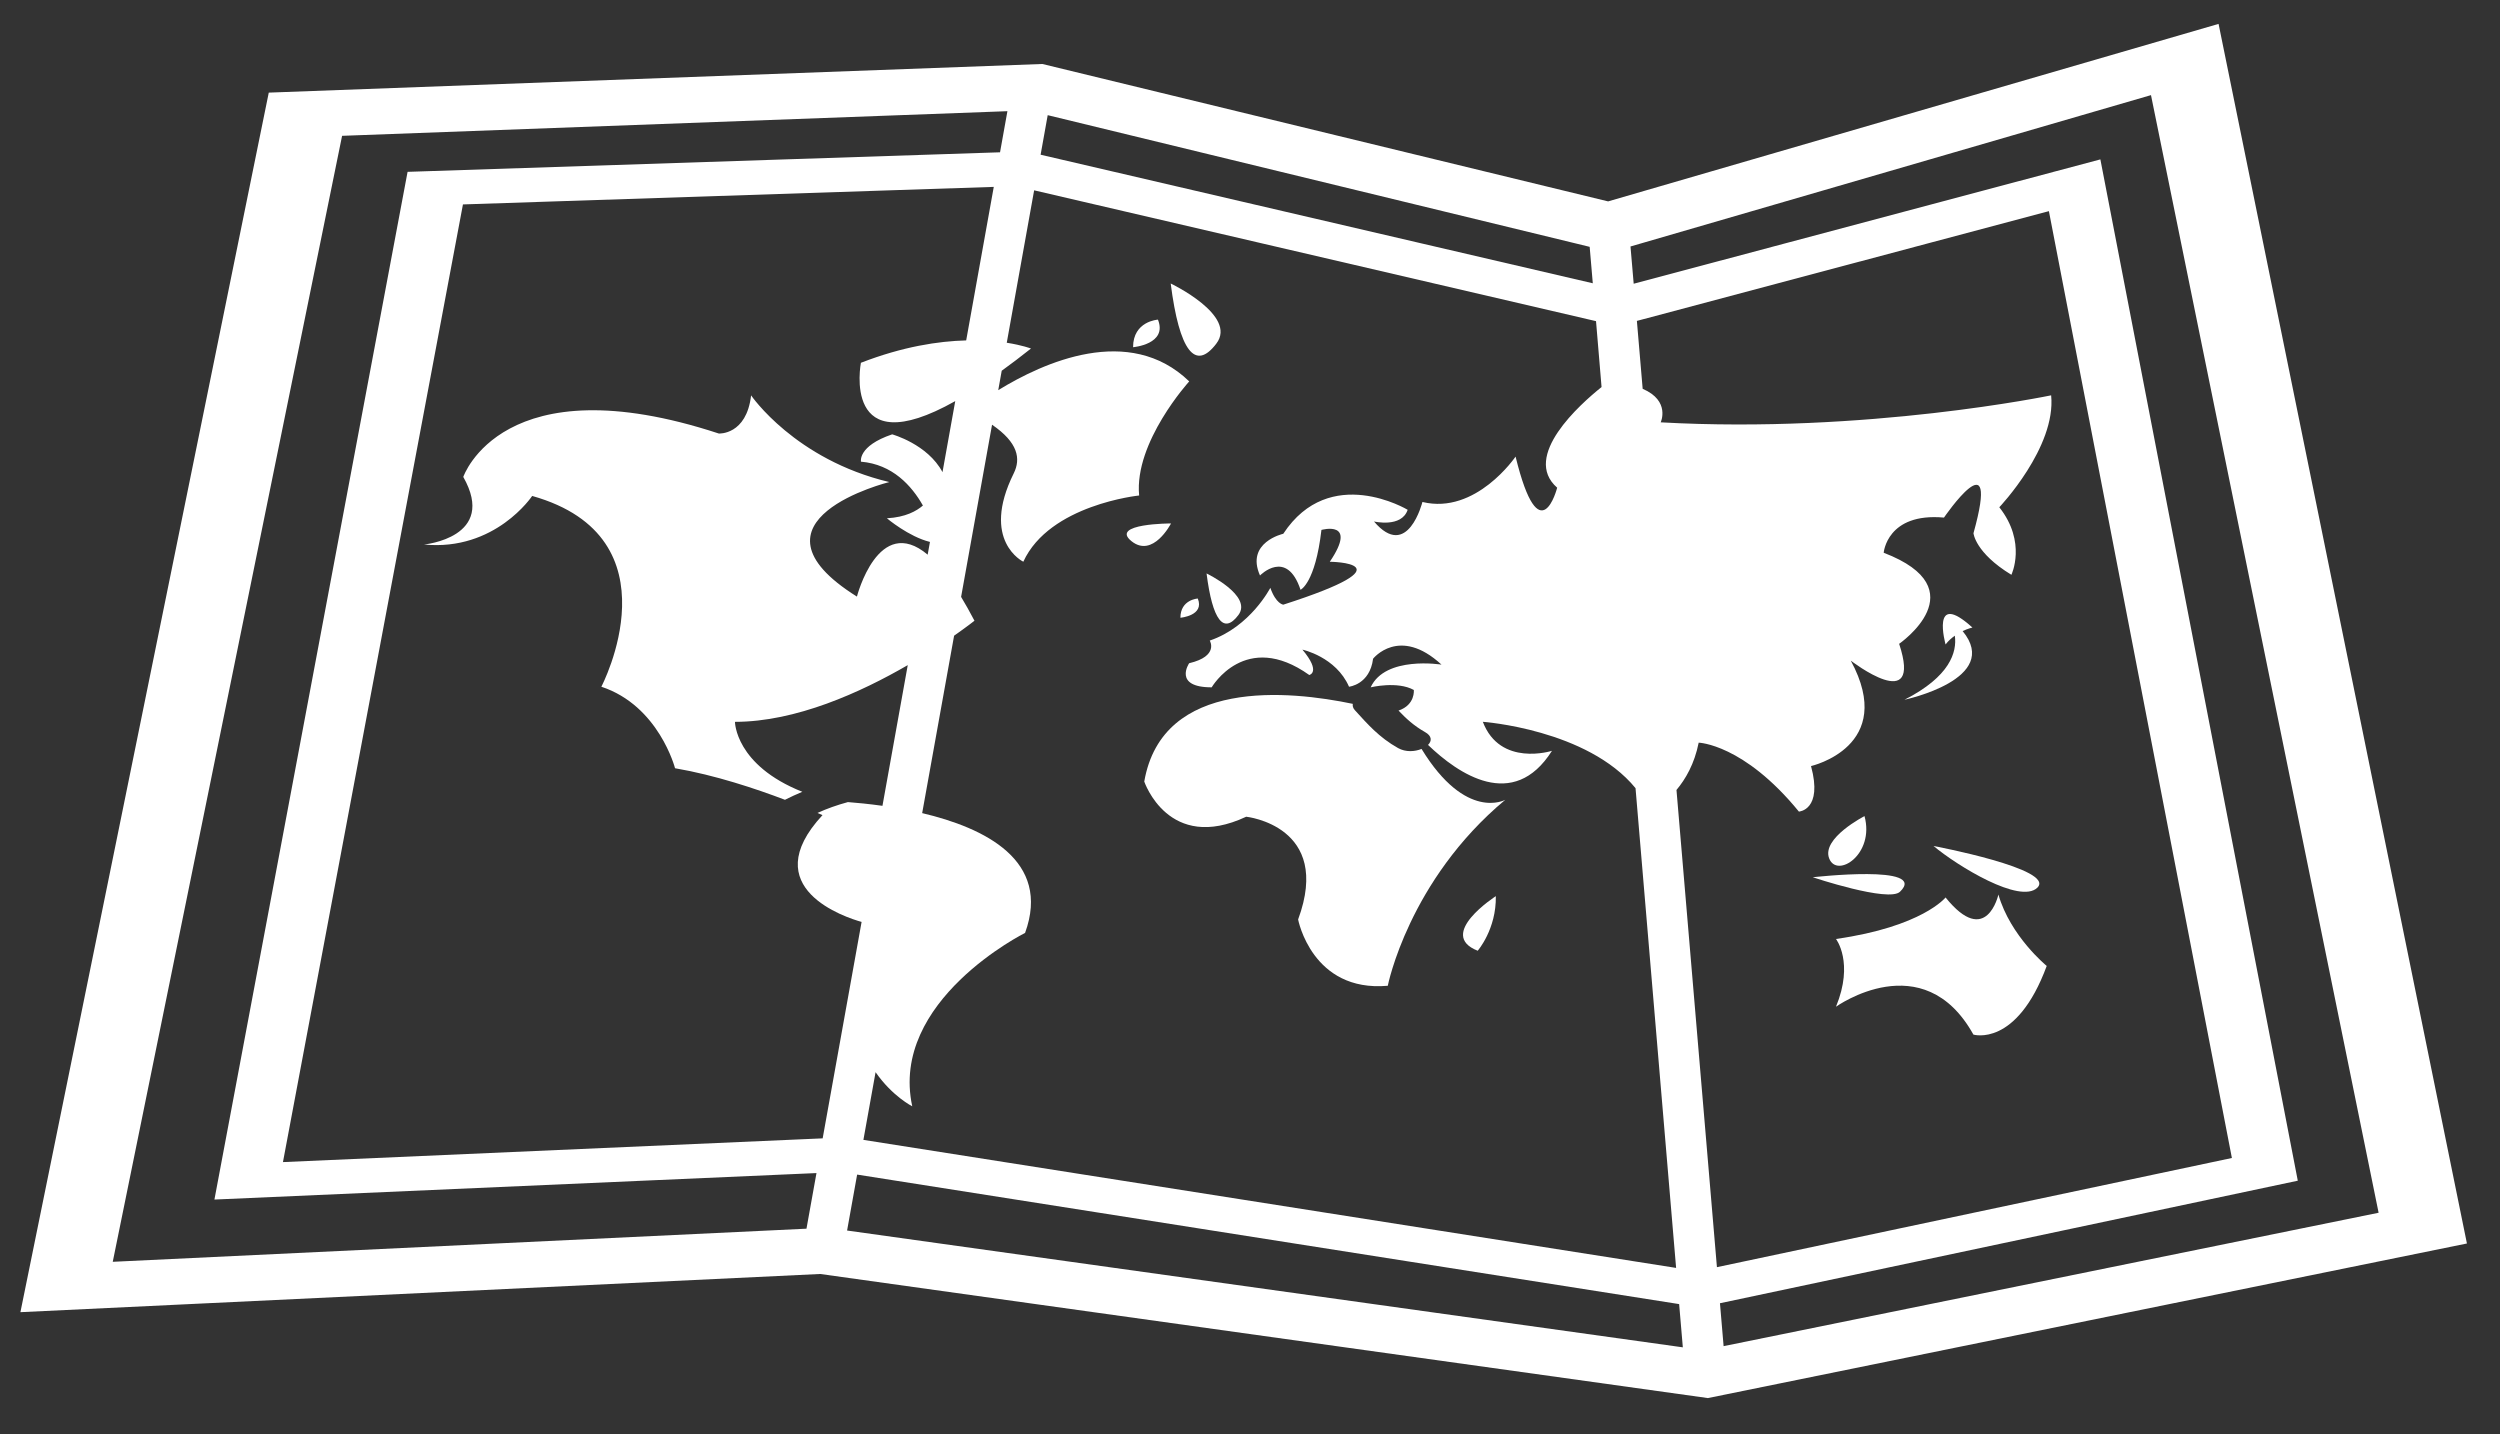 <svg width="61" height="35" viewBox="0 0 61 35" fill="none" xmlns="http://www.w3.org/2000/svg">
<rect x="0" y="0" width="61" height="35" fill="#333333" stroke="none"/>
<path d="M54.133 0.583L39.238 4.914L25.433 1.561L6.558 2.26L0.498 32.017L20.013 31.085L41.673 34.113L60.193 30.341L54.133 0.583ZM52.484 2.321L58.038 29.591L42.056 32.846L41.967 31.799L56.066 28.809L51.249 3.889L39.862 6.923L39.784 6.014L40.153 5.907L52.484 2.321ZM40.906 19.275C41.127 19.012 41.344 18.641 41.448 18.121C41.448 18.121 42.544 18.152 43.893 19.803C43.893 19.803 44.482 19.77 44.189 18.692C44.189 18.692 46.295 18.215 45.159 16.119C45.159 16.119 46.926 17.486 46.339 15.709C46.339 15.709 48.277 14.375 45.962 13.487C45.962 13.487 46.041 12.503 47.433 12.629C47.433 12.629 48.824 10.598 48.153 13.01C48.153 13.01 48.193 13.487 49.078 14.025C49.078 14.025 49.459 13.232 48.783 12.377C48.783 12.377 50.175 10.914 50.048 9.646C50.048 9.646 45.539 10.586 40.521 10.305C40.521 10.305 40.766 9.781 40.081 9.487L39.94 7.83L40.06 7.798L49.993 5.152L54.458 28.255L41.893 30.919L40.906 19.275ZM39.078 9.444C38.559 9.859 37.121 11.136 37.995 11.9C37.995 11.9 37.571 13.556 36.98 11.141C36.98 11.141 36.014 12.566 34.707 12.248C34.707 12.248 34.348 13.691 33.525 12.724C33.525 12.724 34.199 12.884 34.347 12.439C34.347 12.439 32.447 11.297 31.312 13.024C31.312 13.024 30.385 13.232 30.744 14.042C30.744 14.042 31.395 13.374 31.733 14.391C31.733 14.391 32.092 14.233 32.243 12.93C32.243 12.93 33.144 12.677 32.447 13.707C32.447 13.707 34.513 13.725 31.312 14.754C31.312 14.754 31.135 14.737 30.996 14.343C30.996 14.343 30.511 15.293 29.518 15.63C29.518 15.63 29.751 16.009 29.015 16.183C29.015 16.183 28.616 16.771 29.565 16.771C29.565 16.771 30.386 15.359 31.946 16.47C31.946 16.47 32.244 16.407 31.779 15.851C31.779 15.851 32.599 16.027 32.916 16.756C32.916 16.756 33.423 16.706 33.503 16.073C33.503 16.073 34.139 15.264 35.173 16.217C35.173 16.217 33.801 15.994 33.444 16.771C33.444 16.771 34.093 16.612 34.497 16.835C34.497 16.835 34.538 17.198 34.124 17.338C34.303 17.527 34.497 17.708 34.768 17.861C34.945 17.959 34.939 18.082 34.844 18.176C35.575 18.878 36.924 19.812 37.868 18.32C37.868 18.32 36.604 18.723 36.181 17.612C36.181 17.612 38.731 17.794 39.907 19.231L40.897 30.937L21.067 27.813L21.364 26.161C21.776 26.753 22.259 26.994 22.259 26.994C21.698 24.415 25.012 22.763 25.012 22.763C25.655 20.993 24.019 20.198 22.501 19.84L23.28 15.511C23.593 15.292 23.777 15.146 23.777 15.146C23.664 14.929 23.555 14.738 23.451 14.564L24.206 10.363C24.84 10.797 24.913 11.191 24.735 11.55C23.918 13.2 24.969 13.706 24.969 13.706C25.607 12.312 27.795 12.09 27.795 12.09C27.67 10.787 29.017 9.306 29.017 9.306C27.552 7.891 25.455 8.845 24.357 9.52L24.442 9.046C24.667 8.883 24.902 8.706 25.156 8.504C25.156 8.504 24.946 8.423 24.565 8.363L25.233 4.644L38.848 7.814L38.943 7.836L39.078 9.444ZM23.575 8.306C22.896 8.324 22.028 8.456 21.006 8.852C21.006 8.852 20.52 11.357 23.308 9.787L22.997 11.52C22.633 10.836 21.769 10.598 21.769 10.598C20.923 10.885 21.008 11.265 21.008 11.265C21.775 11.33 22.244 11.849 22.519 12.335C22.364 12.468 22.098 12.621 21.64 12.646C21.64 12.646 22.174 13.097 22.691 13.223L22.635 13.534C21.431 12.521 20.909 14.557 20.909 14.557C17.934 12.694 21.699 11.762 21.699 11.762C19.394 11.215 18.327 9.647 18.327 9.647C18.214 10.621 17.539 10.578 17.539 10.578C12.256 8.843 11.304 11.637 11.304 11.637C12.143 13.117 10.345 13.286 10.345 13.286C12.086 13.455 12.985 12.101 12.985 12.101C16.584 13.117 14.673 16.756 14.673 16.756C16.077 17.22 16.471 18.745 16.471 18.745C17.449 18.912 18.451 19.248 19.153 19.515C19.29 19.446 19.43 19.381 19.577 19.32C17.936 18.668 17.933 17.613 17.933 17.613C19.422 17.613 21.006 16.892 22.149 16.229L21.532 19.662C21.2 19.616 20.905 19.587 20.689 19.571C20.428 19.642 20.179 19.729 19.947 19.836C20.02 19.867 20.069 19.889 20.069 19.889C18.413 21.675 20.652 22.392 21.023 22.495L20.073 27.776L6.904 28.355L11.296 4.988L24.248 4.56L23.575 8.306ZM20.914 28.66L40.971 31.82L41.061 32.875L20.669 30.025L20.914 28.66ZM38.788 6.023L38.864 6.912L25.391 3.775L25.564 2.81L38.448 5.94L38.788 6.023ZM8.347 3.314L24.581 2.713L24.401 3.716L9.945 4.193L5.232 29.269L19.922 28.623L19.678 29.98L2.751 30.788L8.347 3.314Z" fill="white"/>
<path d="M30.407 19.928C30.407 19.928 32.518 20.15 31.674 22.435C31.674 22.435 32.011 24.216 33.862 24.053C33.862 24.053 34.368 21.483 36.729 19.515C36.729 19.515 35.772 20.05 34.686 18.274C34.522 18.341 34.299 18.357 34.113 18.253C33.645 17.991 33.363 17.661 33.059 17.329C33.009 17.274 33.001 17.223 33.008 17.174C31.472 16.852 28.36 16.529 27.92 19.07C27.921 19.07 28.509 20.819 30.407 19.928Z" fill="white"/>
<path d="M29.44 13.992C29.585 15.137 29.858 15.484 30.215 15.009C30.574 14.537 29.44 13.992 29.44 13.992Z" fill="white"/>
<path d="M28.802 15.073C28.802 15.073 29.396 15.023 29.226 14.604C29.226 14.604 28.802 14.628 28.802 15.073Z" fill="white"/>
<path d="M28.573 12.772C28.573 12.772 27.076 12.772 27.605 13.202C28.132 13.63 28.573 12.772 28.573 12.772Z" fill="white"/>
<path d="M36.056 23.198C36.056 23.198 36.513 22.674 36.498 21.866C36.499 21.866 35.043 22.8 36.056 23.198Z" fill="white"/>
<path d="M45.494 19.913C45.494 19.913 44.439 20.453 44.632 20.946C44.822 21.44 45.748 20.849 45.494 19.913Z" fill="white"/>
<path d="M49.711 21.66C50.174 21.206 47.177 20.642 47.177 20.642C47.769 21.135 49.291 22.066 49.711 21.66Z" fill="white"/>
<path d="M46.36 21.758C47.063 21.081 44.231 21.405 44.231 21.405C44.231 21.405 46.086 22.025 46.36 21.758Z" fill="white"/>
<path d="M47.472 21.898C47.472 21.898 46.905 22.611 44.798 22.911C44.798 22.911 45.243 23.484 44.798 24.564C44.798 24.564 46.925 23.039 48.151 25.244C48.151 25.244 49.203 25.565 49.94 23.569C49.94 23.569 49.055 22.849 48.761 21.827C48.762 21.826 48.469 23.137 47.472 21.898Z" fill="white"/>
<path d="M47.888 15.398C48.023 15.335 48.127 15.312 48.127 15.312C47.095 14.375 47.472 15.725 47.472 15.725C47.539 15.636 47.618 15.568 47.698 15.511C47.753 15.911 47.582 16.507 46.469 17.074C46.468 17.074 48.854 16.569 47.888 15.398Z" fill="white"/>
<path d="M29.68 8.382C30.201 7.697 28.565 6.917 28.565 6.917C28.775 8.564 29.164 9.067 29.68 8.382Z" fill="white"/>
<path d="M27.647 8.472C27.647 8.472 28.494 8.401 28.254 7.799C28.254 7.799 27.647 7.833 27.647 8.472Z" fill="white"/>
</svg>
